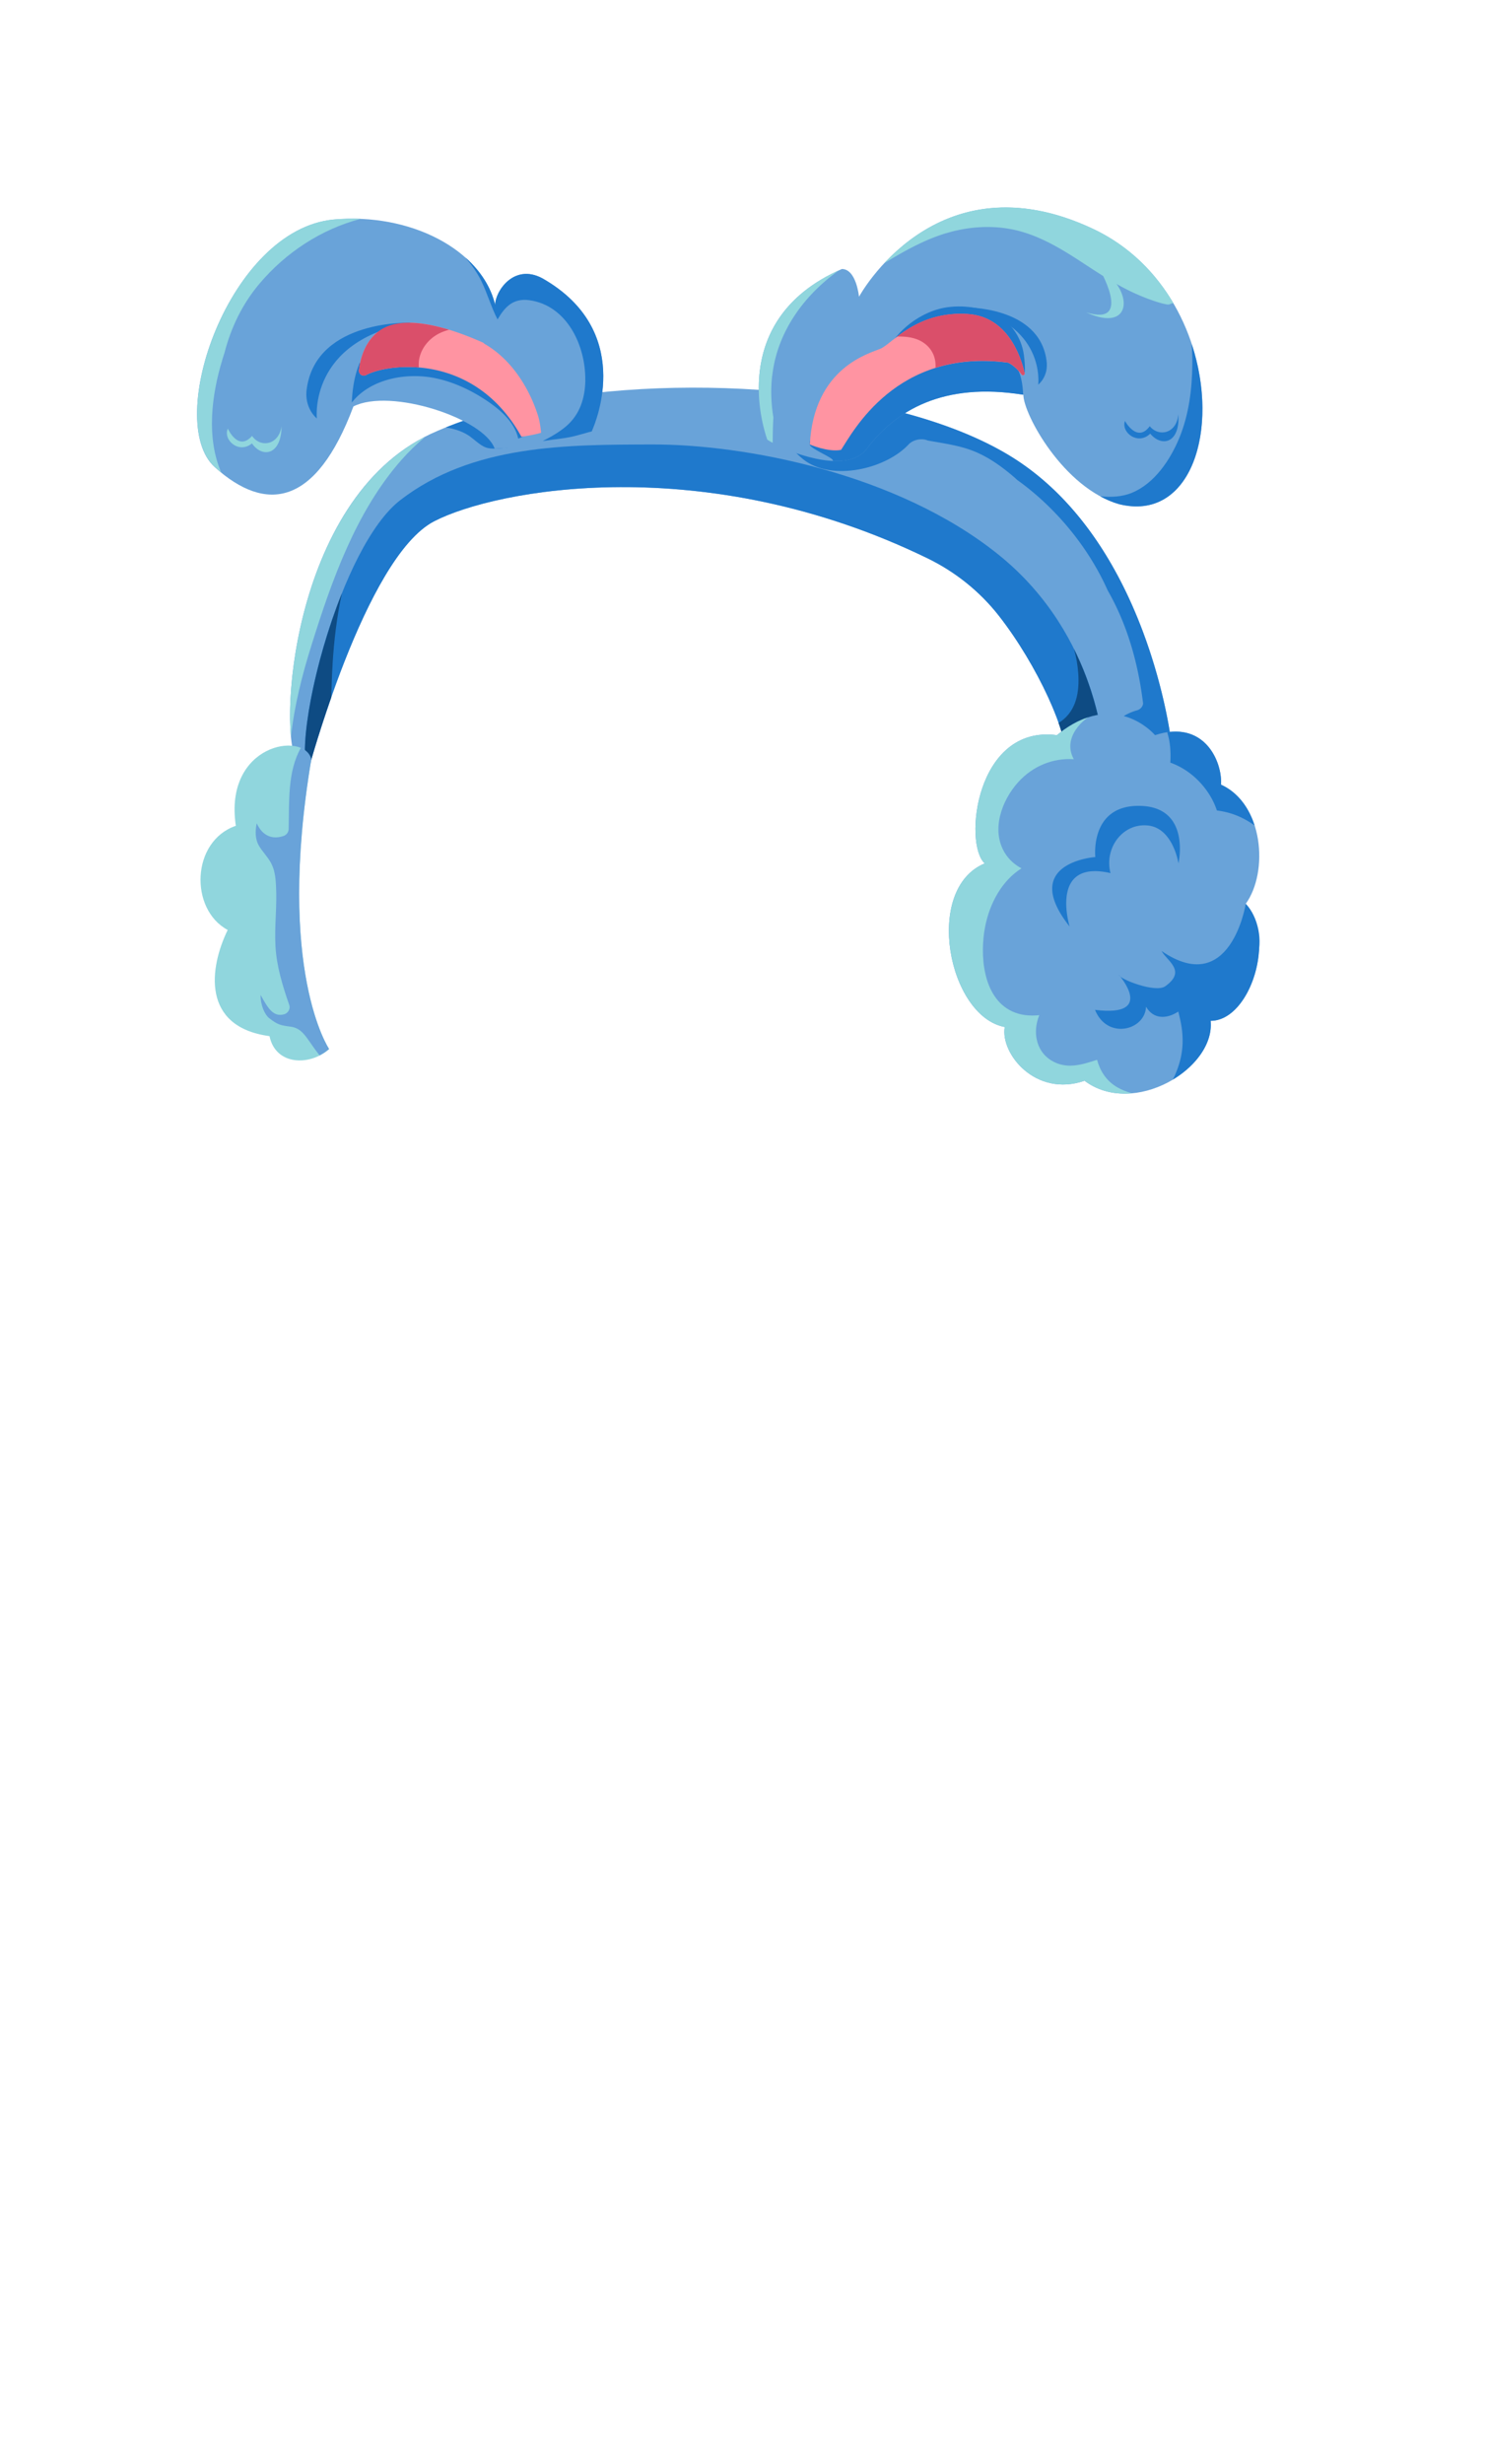<svg xmlns="http://www.w3.org/2000/svg" width="250" height="414" fill="none" viewBox="0 0 250 414">
  <path fill="#69A3D9" d="M179.15 127.75c.66-4.16-4.75-16.04-11.24-24.32-3.21-4.09-7.32-7.36-12-9.64-37.53-18.26-72.65-11.53-82.93-6.2-11.63 6.04-21.31 42.37-21.31 42.37l-1.71-2.07c-3.21-4.16-1.29-43.88 22.42-54.97.45-.21.9-.41 1.37-.61 3.81-1.65 8.21-3.02 13.02-4.11 25.73-5.82 63.04-3.5 82.63 8.16 23.71 14.09 27.55 48.54 27.55 48.54s-10.91 2.2-17.8 2.85Z"/>
  <path fill="#1F79CC" d="M51.67 129.95s9.67-36.33 21.31-42.36c10.28-5.33 45.4-12.06 82.93 6.2 4.68 2.27 8.79 5.55 12 9.64 6.49 8.27 11.9 20.16 11.24 24.32l6.47-.84s-.68-19.98-17.74-33.71-42.84-18.57-58.26-18.52c-14.16.04-30.17-.05-42.33 9.36-10.02 7.75-17.99 38.76-15.61 45.91h-.01Z"/>
  <path fill="#1F79CC" d="M184.81 120.51a7.834 7.834 0 0 0-2.71 2.89c-.71 1.29-1.09 2.71-1.31 4.17 6.85-.8 16.16-2.67 16.16-2.67s-3.84-34.45-27.55-48.55c-6.07-3.61-13.84-6.32-22.43-8.17-.26 1.59-1.66 3.11-3.71 2.72-2.29-.44-4.55-.91-6.83-1.2.01.1.03.2.03.31 0 1.5-1.39 3.17-3 3-.96-.1-1.85-.3-2.71-.59 1.22 1.6 2.47 3.2 4.07 4.57 4.72 4.04 14.02 1.88 17.92-2.3.76-.81 2.18-1.12 3.23-.68 2.55.47 5.15.79 7.58 1.73 2.45.95 4.62 2.47 6.62 4.15.29.24.57.5.86.76 6.49 4.65 11.98 11.32 15.19 18.53 3.34 5.84 5.11 12.22 5.95 18.9.07.55-.46 1.11-.95 1.25-3.12.88-4.74 2.8-5.9 5.75-.6 1.53-3.1.86-2.49-.69.53-1.35 1.13-2.7 1.98-3.88ZM79.12 73.42c.76.55 1.48 1.27 2.34 1.67.67.31 1.43.31 2.15.28 3.04-.1 5.92-1.12 8.75-2.18l-5.58-5c-4.33.98-8.31 2.2-11.84 3.64 1.5.2 2.97.7 4.19 1.58l-.01.01Z"/>
  <path fill="#90D6DD" d="M55.33 176.26s-8.95-13.14-2.99-48.69c-1.21-4.8-14.75-2.54-12.69 11.18-7.52 2.58-7.81 14.05-1.37 17.5-3.09 6.35-4.46 16.29 7.03 17.84 1.03 4.97 6.8 5.03 10.02 2.18v-.01Z"/>
  <path fill="#69A3D9" d="M129.11 74.16s-7.99-20.08 12.43-28.96c2.44 0 2.88 4.66 2.88 4.66s12.86-23.8 39.28-11.43c24.63 11.54 23.08 50.93 4.44 46.27-9.32-2.66-16.09-15.12-16.09-18.38-13.52-2.19-21.52 2.69-26.3 9.06-3.99 5.33-16.64-1.22-16.64-1.22Z"/>
  <path fill="#1F79CC" d="M169.74 60.21c-.31.08-.67.04-1.03-.2-.38-.25-.75-.52-1.12-.79-.11-.03-.22-.06-.33-.08-3.14-.67-6.5.04-9.37 1.35-3.51 1.6-10.76 4.48-12.97 7.69-2.1 3.06-9.06 3.18-8.78 6.51.06.75 4.5 2.41 3.82 2.77 2.35.12 4.51-.36 5.79-2.07 4.77-6.36 12.77-11.24 26.27-9.06-.07-1.52-.28-3.07-.94-4.43-.34-.71-.8-1.26-1.35-1.68l.01-.01Z"/>
  <path fill="#1F79CC" d="M157.51 52.01c-2.8.86-5.38 2.68-7.19 5.02-.19.25-.37.53-.55.81 1.1-.97 2.32-1.8 3.7-2.39 4.26-1.85 8.35 1.75 12.64 2.48 1.27-.21 4.8 4.68 6.07 4.93.19.04.19-1.47-.04-3.22-.42-3.14-2.49-5.94-5.25-7.07s-6.4-1.47-9.37-.56h-.01Z"/>
  <path fill="#69A3D9" d="M99.37 72.72s8.21-16.64-8.21-25.96c-4.82-2.56-7.92 2.25-7.92 4.47-2.22-9.32-14.35-15.52-27.11-14.34-17.61 1.62-28.62 33.87-20.01 41.61 8.61 7.74 17 6.59 23.3-10.21 6.21-3.15 21.97 2 23.75 7.1 10.43-.44 16.2-2.66 16.2-2.66v-.01Z"/>
  <path fill="#FF94A2" d="M136.14 74.68s3.04 1.33 5.26.91c1.94-2.9 9.27-17.15 28.08-14.66.95.44 1.74 1.29 2.28 2.01.19.25.58.07.51-.24-.68-2.94-2.92-9.5-9.56-9.93-8.58-.55-12.73 4.98-14.66 5.81-1.93.83-11.2 3.16-11.9 16.1h-.01Z"/>
  <path fill="#0E4B83" d="M55.91 111.62c.24-3.97.72-8 1.57-11.93-4.67 11.69-7.31 25.74-5.8 30.26 0 0 1.5-5.62 4.02-12.79.04-1.85.1-3.69.22-5.54h-.01Zm129.71 15.29s-.29-8.29-5.05-17.85c.37 1.3.61 2.67.71 4.1.21 3-.28 6.15-2.87 8.02-.14.1-.29.18-.44.27.94 2.67 1.4 4.91 1.18 6.29l6.47-.84v.01Z"/>
  <path fill="#1F79CC" d="M86.22 63.6c-1.98-2.08-4.16-4.07-6.75-5.36-3.07-1.53-6.55-1.57-9.9-1.36-2.99.18-6.4.82-8.09 3.57a.98.98 0 0 1-1 .48c-.88 2.11-1.24 4.41-1.33 6.7 3.07-3.92 9.08-5.14 14.16-4.06 2.97.63 5.85 1.98 8.37 3.65 2.3 1.52 4.82 3.64 5.44 6.46.05-.01.09-.02.14-.04 1.45-.49 2.89-1.62 2.91-3.26.03-2.57-2.31-5.06-3.96-6.78h.01Z"/>
  <path fill="#69A3D9" d="M194.19 123.52s-6.69-8-16.5 0c-13.68-1.78-15.74 18.33-12.13 21.55-10.32 4.26-6.19 25.68 3.36 27.49-.77 4.45 5.16 11.87 13.42 9.03 8.26 6.19 22-2.06 21.19-10.07 6.68 0 11.07-14.04 5.91-19.66 3.87-5.37 3-16.78-4.17-20.03.27-3.65-2.67-11.08-11.08-8.31Z"/>
  <path fill="#FF94A2" d="M90.45 69.84c-.5-1.6-1.16-3.13-1.97-4.6-1.66-3-3.95-5.67-6.93-7.41a1.16 1.16 0 0 1-.29-.24c-7.56-3.37-14.17-4.58-17.64-1.9-2.38 1.83-3.07 4.73-3.27 6.52a.817.817 0 0 0 1.21.8c3.64-1.95 18.21-3.9 26.1 10.37 0 0 2.07-.28 3.31-.67-.1-.96-.23-1.93-.52-2.88v.01Z"/>
  <path fill="#90D6DD" d="M37.36 60.48c.12-.4.25-.81.39-1.23 1.09-4.19 2.97-8.15 5.86-11.57 4.44-5.27 10.41-9.17 17.02-10.91-1.48-.06-2.98-.03-4.49.1-17.61 1.62-28.62 33.87-20.01 41.61.35.32.7.61 1.06.9-2.52-5.84-1.63-12.97.18-18.9h-.01Z"/>
  <path fill="#1F79CC" d="M98.41 63.87c-.04 2.98-.91 5.78-3.24 7.76-1.19 1.01-2.54 1.77-3.93 2.47.52-.05 1.04-.14 1.54-.21 1.06-.15 2.11-.25 3.16-.47 1.04-.22 2.04-.53 3.06-.81.15-.04.32-.08.48-.12.89-1.98 7-17.05-8.31-25.74-4.82-2.56-7.92 2.25-7.92 4.47-.72-3.03-2.5-5.73-5-7.95 1.04 1.23 1.99 2.54 2.68 3.97 1.02 2.1 1.65 4.37 2.72 6.43 1.18-2.01 2.55-3.61 5.35-3.23 6.33.88 9.47 7.64 9.4 13.42l.01.01Zm-29.22-9.65s-15.82-.65-17.59 10.91c-.59 3.41 1.67 5.18 1.67 5.18s-1.45-13.08 15.92-16.09Zm92.94-2.57s12.56-.3 13.81 8.89c.42 2.71-1.39 4.09-1.39 4.09s1.32-10.36-12.41-12.97l-.01-.01Z"/>
  <path fill="#DA4F6A" d="M70.43 60.63c.26-2.05 1.7-3.8 3.56-4.68.5-.24 1.01-.41 1.52-.54-5.08-1.55-9.34-1.69-11.89.28-2.38 1.83-3.07 4.73-3.27 6.52a.817.817 0 0 0 1.21.8c1.5-.81 4.86-1.61 8.85-1.27-.02-.37-.02-.74.02-1.11Zm92.27-7.87c-5.7-.37-9.43 1.95-11.87 3.79 1.61-.04 3.26.17 4.56 1.12 1.4 1.02 2 2.55 1.89 4.13 3.4-1.07 7.43-1.52 12.2-.88.95.44 1.74 1.29 2.28 2.01.19.25.57.07.51-.24-.68-2.94-2.92-9.5-9.56-9.93h-.01Z"/>
  <path fill="#90D6DD" d="M129.83 63.13c.83-7.33 5.29-13.47 11.19-17.69a.3.3 0 0 1 .08-.04c-18.47 8.35-12.96 26.04-12.1 28.47.3.2.61.38.91.52 0-1.42.03-2.84.11-4.26-.37-2.29-.47-4.62-.2-7h.01Zm29.23-23.94c4.08-1.24 8.55-1.45 12.67-.27 3.78 1.08 7.15 3.17 10.41 5.31 2.85 1.87 5.68 3.72 8.79 5.12 1.08.48 2.32.98 3.66 1.4.35.11.7.21 1.05.29.11.03.45.09.59.12h.33c.23-.12.47-.19.71-.23-3.03-5.14-7.49-9.67-13.56-12.51-17.71-8.3-29.31-.34-35.05 5.81 3.3-2.02 6.69-3.92 10.4-5.05v.01Z"/>
  <path fill="#1F79CC" d="M200.35 57.79c.08 1.1.12 2.2.11 3.31-.03 4.21-.57 8.54-2.18 12.46-1.51 3.67-4.17 7.68-7.98 9.24-1.73.71-3.53.75-5.33.59 1.02.55 2.07 1.01 3.16 1.32 12.09 3.02 16.99-12.49 12.22-26.91v-.01Z"/>
  <path fill="#90D6DD" d="M187.65 182.57c-1.74-1.08-2.7-2.67-3.21-4.5-1.66.52-3.34 1.11-5.09.96-1.93-.17-3.72-1.25-4.58-3.01-.84-1.72-.75-3.71-.04-5.45-1.57.16-3.14.03-4.59-.65-4.95-2.33-5.43-9.53-4.52-14.2.77-3.95 2.82-7.74 6.11-9.82-1.1-.6-2.07-1.42-2.78-2.57-2.37-3.83-.55-8.83 2.23-11.91 2.5-2.76 5.89-4.08 9.35-3.86-.14-.27-.27-.54-.36-.82-.56-1.65-.02-3.27 1.03-4.6.51-.64 1.08-1.16 1.69-1.6-1.61.53-3.35 1.47-5.2 2.98-13.68-1.78-15.74 18.33-12.13 21.55-10.32 4.26-6.19 25.68 3.36 27.49-.77 4.45 5.16 11.87 13.42 9.03 2.37 1.78 5.19 2.36 7.98 2.11-.94-.27-1.84-.62-2.67-1.13Z"/>
  <path fill="#1F79CC" d="M196.75 128.13c2.8 1 5.17 3.03 6.73 5.63.46.77.83 1.58 1.11 2.42 2.39.28 4.51 1.19 6.34 2.52-.96-2.98-2.8-5.57-5.65-6.86.25-3.34-2.19-9.84-9.05-8.8.52 1.55.63 3.35.53 5.09h-.01Zm14.86 29.14a5.47 5.47 0 0 1-1.72 1.8c-1.11.71-2.33.81-3.56.76 0 .03.01.06.02.08.44 2.77-3.66 2.4-6.13 3.92-1.44.88-.08 4.48-1.66 3.97-.36-.12-.72-.26-1.07-.4.09.32.15.66.22.99.33 1.36.71 2.71.93 4.09.33 2.09.24 4.15-.37 6.19-.27.91-.64 1.83-1.08 2.72 3.92-2.35 6.72-6.13 6.35-9.87 5.02 0 8.74-7.93 8.08-14.26l-.01.01Zm-31.77-1.56s-3.54-11.4 6.86-9.01c-1.08-4.2 2.03-8.43 6.28-8 4.25.43 5.15 6.37 5.15 6.37s2.2-9.67-6.72-9.67c-8.22 0-7.26 8.6-7.26 8.6s-12.88.9-4.3 11.7l-.01.01Z"/>
  <path fill="#1F79CC" d="M209.44 151.86s-2.52 15.89-14.15 7.93c.89 1.66 4.27 3.33.62 5.92-1.67 1.19-7.74-1.24-7.79-1.9 0 0 6.31 7.15-4.02 5.87 2.05 5.08 8.41 3.46 8.58-.53 2.46 4.28 8.85-.35 8.25-4.56 12.04 3.58 12.67-8.36 8.51-12.73Z"/>
  <path fill="#69A3D9" d="M50.58 125.66c-2.28 4.02-1.93 9.13-2.05 13.62-.01.57-.38 1.03-.91 1.2-2.25.72-3.7-.45-4.45-2.15-.31 1.29-.25 2.69.33 3.71.6 1.05 1.49 1.89 2.06 2.95.64 1.19.77 2.47.84 3.8.2 3.39-.27 6.78-.09 10.16.18 3.39 1.22 6.75 2.33 9.94.22.64-.25 1.37-.87 1.53-1.8.49-2.69-.94-3.95-3.24-.05 1.76.75 3.34 1.39 3.85 1.43 1.13 1.92 1.25 3.64 1.47 1.43.19 2.16 1.05 2.96 2.18.62.87 1.23 1.79 1.92 2.64.57-.29 1.12-.65 1.6-1.07 0 0-8.94-13.14-2.99-48.69-.22-.89-.87-1.54-1.77-1.91l.01.01Z"/>
  <path fill="#90D6DD" d="M52.36 108.43c3.41-10.89 7.48-22.48 15.14-31.16 1.24-1.4 2.58-2.7 4-3.89-19.38 9.88-23.66 39.2-22.59 50.42.58-5.22 1.88-10.38 3.45-15.36v-.01ZM38.3 72s1.72 3.94 4.08 1.24c1.37 2.02 4.47 1.61 4.96-1.62-.05 4.88-3.25 5.38-4.98 2.88-2.18 1.82-4.9-.56-4.06-2.49V72Z"/>
  <path fill="#1F79CC" d="M189.13 70.73s2.05 3.78 4.17.88c1.54 1.89 4.59 1.22 4.8-2.04.37 4.86-2.78 5.64-4.72 3.29-2.02 2-4.93-.14-4.25-2.14v.01Z"/>
  <path fill="#90D6DD" d="M184.68 44.88s6.03 10.11-2.08 7.6c7.89 3.64 8.18-3.79 2.08-7.6Z"/>
</svg>

